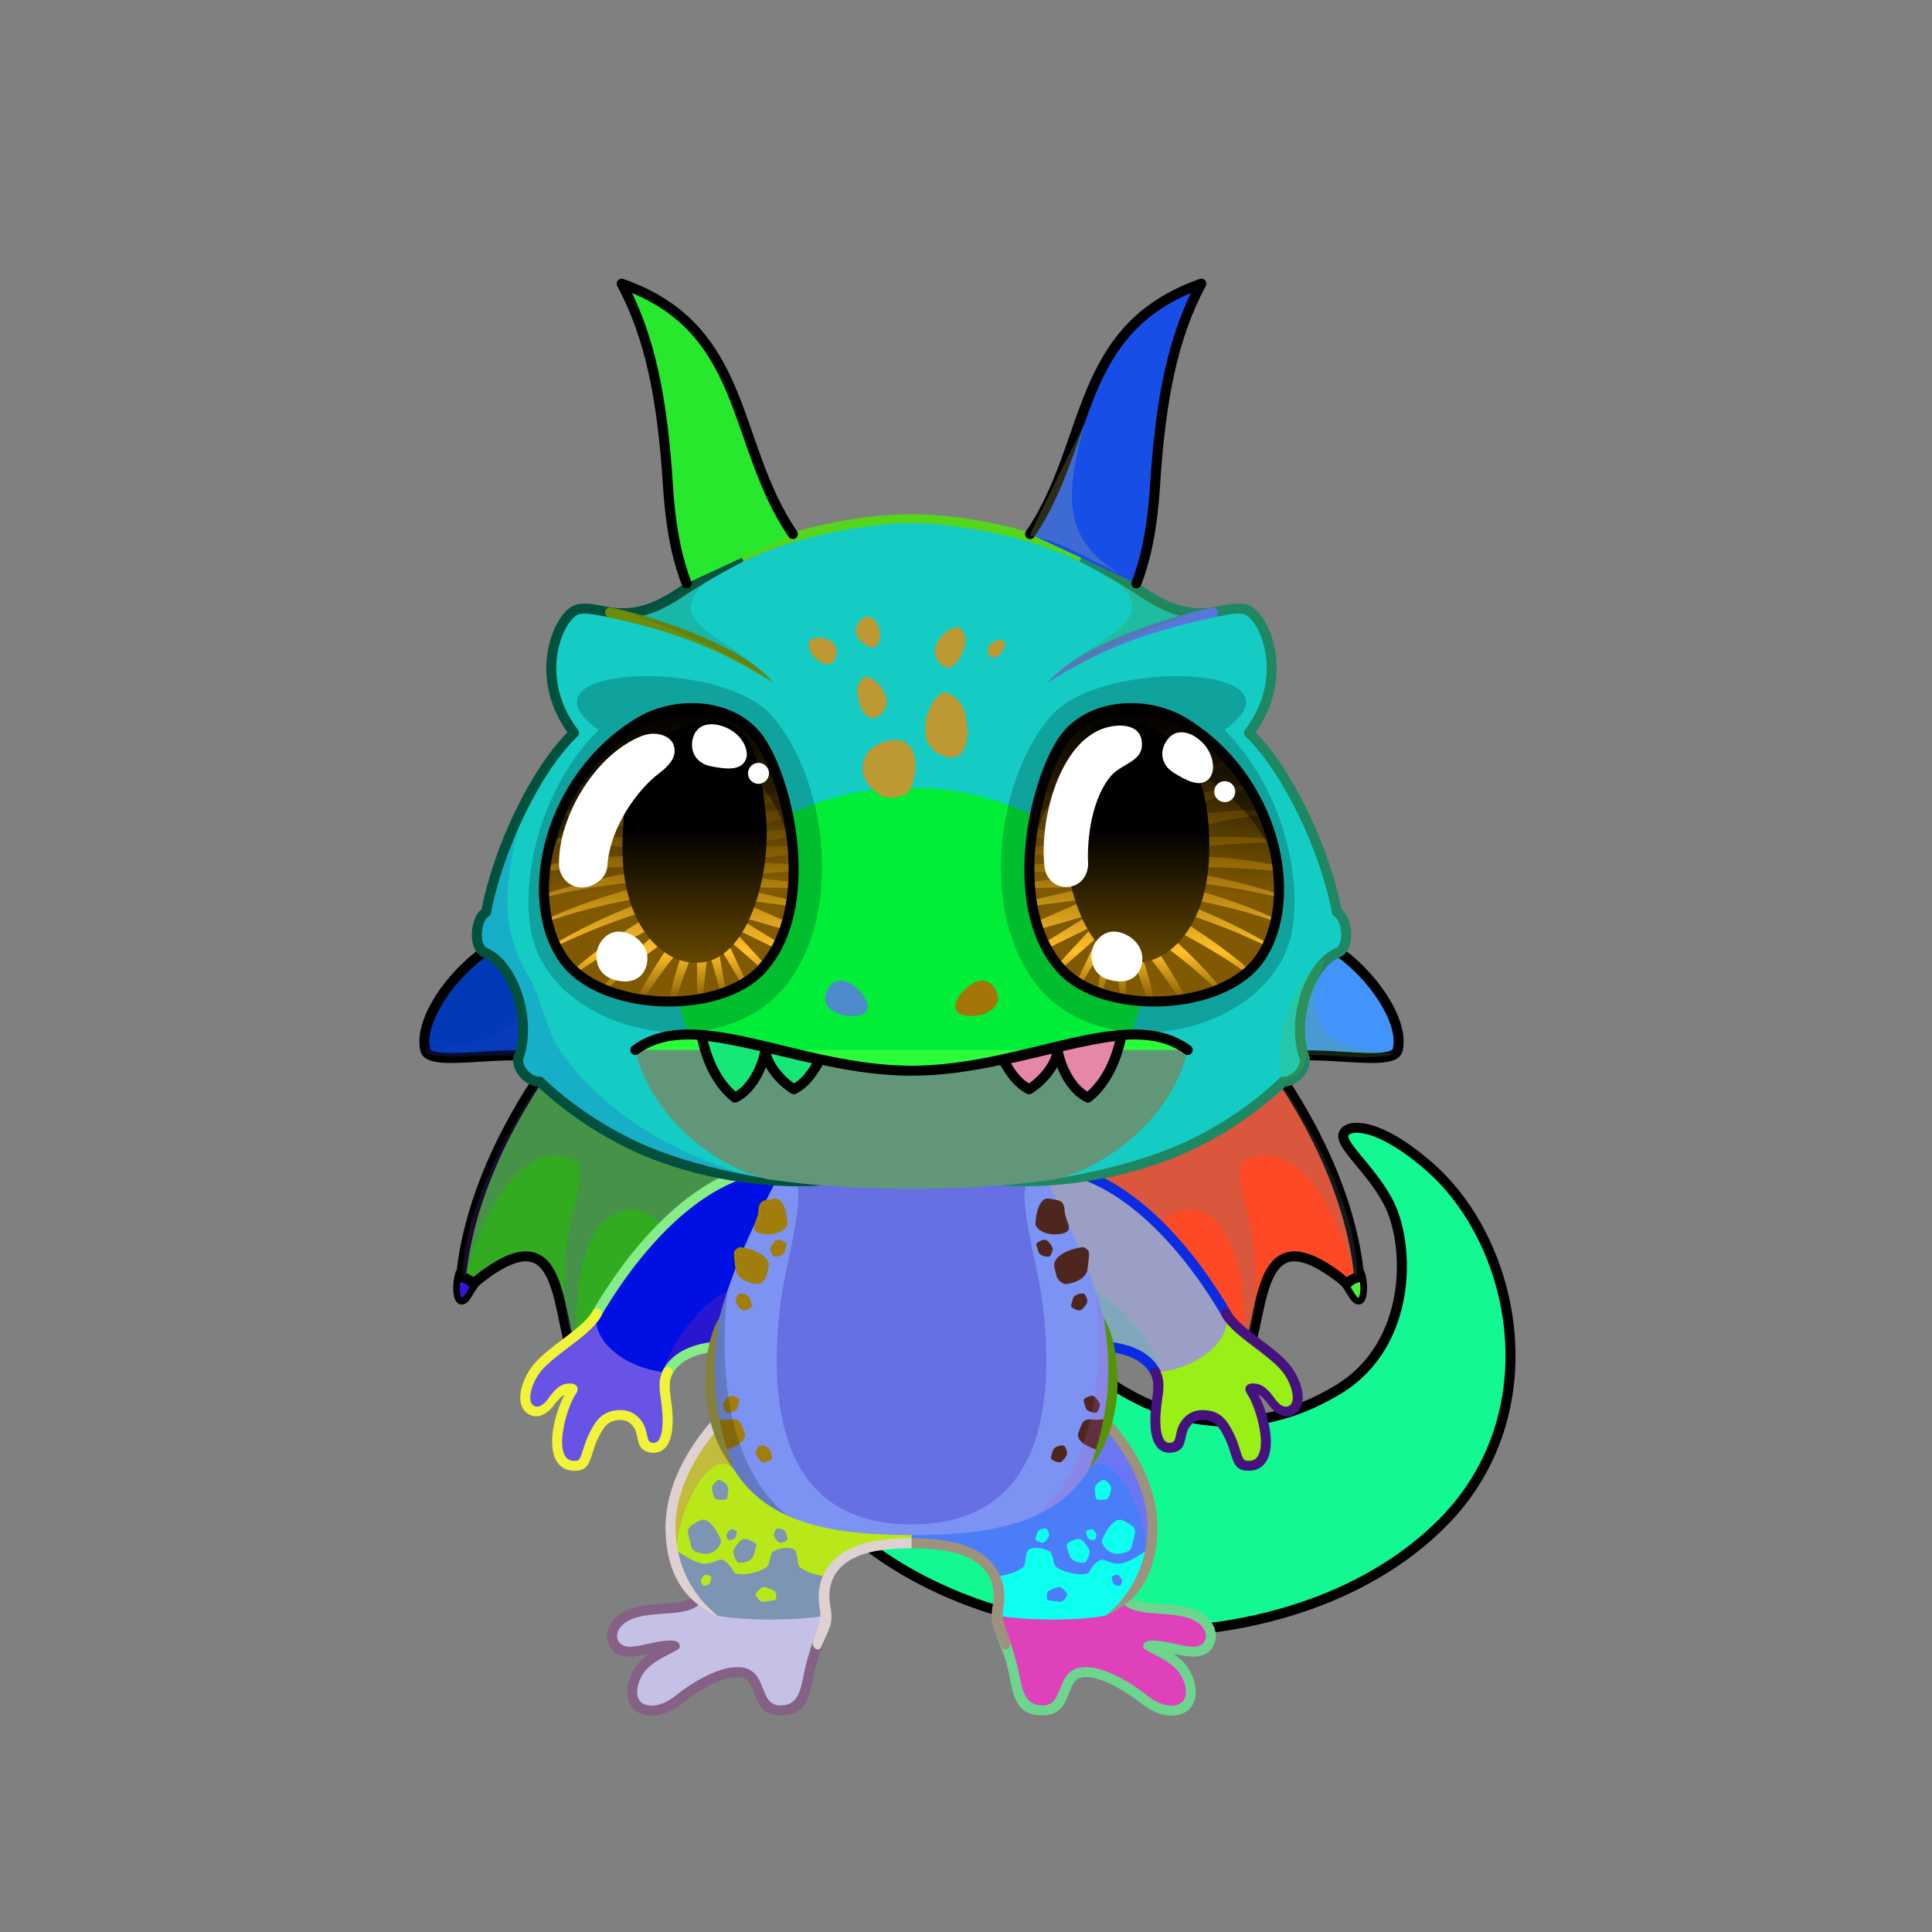 <svg xmlns="http://www.w3.org/2000/svg" xmlns:xlink="http://www.w3.org/1999/xlink" style="shape-rendering:geometricPrecision; text-rendering:geometricPrecision; image-rendering:optimizeQuality; fill-rule:evenodd; clip-rule:evenodd" version="1.1" viewBox="0 0 29000 29000" xml:space="preserve"><rect x="0" y="0" width="29000" height="29000" fill="#808080" stroke="none"/><defs><style type="text/css">.HairBack-Lizard2fil14 {fill:black;fill-opacity:0.2}
.HairBack-Lizard2fil605 {fill:url(#HairBack-Lizard2id822)}
.HairBack-Lizard2str5 {stroke:black;stroke-width:100;stroke-linecap:round;stroke-linejoin:round}
.HairBack-Lizard2fil606 {fill:url(#HairBack-Lizard2id1003)}
.HairBack-Lizard2fil611 {fill:url(#HairBack-Lizard2id102)}
.HairBack-Lizard2str0 {stroke:black;stroke-width:150;stroke-linecap:round;stroke-linejoin:round}
.HairBack-Lizard2fil608 {fill:url(#HairBack-Lizard2id821)}
.HairBack-Lizard2fil609 {fill:url(#HairBack-Lizard2id840)}
.HairBack-Lizard2fil612 {fill:url(#HairBack-Lizard2id295)}
.Tail-Lizard2fil619 {fill:url(#Tail-Lizard2id235)}
.Tail-Lizard2fil620 {fill:url(#Tail-Lizard2id392)}
.Tail-Lizard2fil616 {fill:url(#Tail-Lizard2id234)}
.Tail-Lizard2fil22 {fill:none}
.Tail-Lizard2str0 {stroke:black;stroke-width:150;stroke-linecap:round;stroke-linejoin:round}
.RightFoot-Lizard2fil638 {fill:url(#RightFoot-Lizard2id219)}
.RightFoot-Lizard2fil32 {fill:black;fill-rule:nonzero}
.RightLeg-Lizard2fil641 {fill:url(#RightLeg-Lizard2id29)}
.RightLeg-Lizard2fil642 {fill:url(#RightLeg-Lizard2id371)}
.RightLeg-Lizard2fil14 {fill:black;fill-opacity:0.2}
.RightLeg-Lizard2fil32 {fill:black;fill-rule:nonzero}
.LeftFoot-Lizard2fil647 {fill:url(#LeftFoot-Lizard2id443)}
.LeftFoot-Lizard2fil32 {fill:black;fill-rule:nonzero}
.LeftLeg-Lizard2fil651 {fill:url(#LeftLeg-Lizard2id21)}
.LeftLeg-Lizard2fil652 {fill:url(#LeftLeg-Lizard2id197)}
.LeftLeg-Lizard2fil14 {fill:black;fill-opacity:0.2}
.LeftLeg-Lizard2fil32 {fill:black;fill-rule:nonzero}
.RightHand-Lizard0fil655 {fill:url(#RightHand-Lizard0id333)}
.RightHand-Lizard0fil14 {fill:black;fill-opacity:0.2}
.RightHand-Lizard0fil32 {fill:black;fill-rule:nonzero}
.RightPaw-Lizard0fil661 {fill:url(#RightPaw-Lizard0id332)}
.RightPaw-Lizard0fil32 {fill:black;fill-rule:nonzero}
.LeftHand-Lizard0fil664 {fill:url(#LeftHand-Lizard0id879)}
.LeftHand-Lizard0fil14 {fill:black;fill-opacity:0.2}
.LeftHand-Lizard0fil32 {fill:black;fill-rule:nonzero}
.LeftPaw-Lizard0fil671 {fill:url(#LeftPaw-Lizard0id580)}
.LeftPaw-Lizard0fil32 {fill:black;fill-rule:nonzero}
.Body-Lizard1fil674 {fill:url(#Body-Lizard1id282)}
.Body-Lizard1fil676 {fill:url(#Body-Lizard1id547)}
.Body-Lizard1fil677 {fill:url(#Body-Lizard1id542)}
.Body-Lizard1fil14 {fill:black;fill-opacity:0.2}
.Body-Lizard1fil32 {fill:black;fill-rule:nonzero}
.Body-Lizard1fil678 {fill:url(#Body-Lizard1id754)}
.Ears-Lizard0fil22 {fill:none}
.Head-Lizard6fil697 {fill:url(#Head-Lizard6id78)}
.Head-Lizard6fil338 {fill:white;fill-opacity:0.502}
.Head-Lizard6fil698 {fill:url(#Head-Lizard6id512)}
.Head-Lizard6fil699 {fill:url(#Head-Lizard6id380)}
.Head-Lizard6fil688 {fill:url(#Head-Lizard6id1040)}
.Head-Lizard6fil14 {fill:black;fill-opacity:0.2}
.Head-Lizard6fil32 {fill:black;fill-rule:nonzero}
.Head-Lizard6fil700 {fill:url(#Head-Lizard6id381)}
.Head-Lizard6fil22 {fill:none}
.Head-Lizard6str4 {stroke:black;stroke-width:150}
.Mouth-Lizard2fil711 {fill:url(#Mouth-Lizard2id133)}
.Mouth-Lizard2fil22 {fill:none}
.Mouth-Lizard2str0 {stroke:black;stroke-width:150;stroke-linecap:round;stroke-linejoin:round}
.Mouth-Lizard2fil712 {fill:url(#Mouth-Lizard2id998)}
.Mouth-Lizard2fil713 {fill:url(#Mouth-Lizard2id981)}
.Eyes-Lizard9fil14 {fill:black;fill-opacity:0.2}
.Eyes-Lizard9fil781 {fill:url(#Eyes-Lizard9id385)}
.Eyes-Lizard9fil782 {fill:url(#Eyes-Lizard9id582)}
.Eyes-Lizard9fil740 {fill:black;fill-opacity:0.4}
.Eyes-Lizard9fil783 {fill:url(#Eyes-Lizard9id608)}
.Eyes-Lizard9fil152 {fill:white}
.Eyes-Lizard9fil204 {fill:white;fill-rule:nonzero}
.Eyes-Lizard9fil784 {fill:url(#Eyes-Lizard9id334)}
.Eyes-Lizard9fil785 {fill:url(#Eyes-Lizard9id581)}
.Eyes-Lizard9fil786 {fill:url(#Eyes-Lizard9id609)}
.Eyes-Lizard9fil22 {fill:none}
.Eyes-Lizard9str4 {stroke:black;stroke-width:150}
.Moustache-Lizard0fil22 {fill:none}
.Nose-Lizard0fil100 {fill:black}
.Hair-Lizard2fil32 {fill:black;fill-rule:nonzero}
.Hair-Lizard2fil795 {fill:url(#Hair-Lizard2id874)}
.Hair-Lizard2fil14 {fill:black;fill-opacity:0.2}
.Hair-Lizard2fil338 {fill:white;fill-opacity:0.502}
.Hair-Lizard2fil796 {fill:url(#Hair-Lizard2id969)}
.Hair-Lizard2fil22 {fill:none}
.Hair-Lizard2str0 {stroke:black;stroke-width:150;stroke-linecap:round;stroke-linejoin:round}
</style><linearGradient gradientUnits="objectBoundingBox" id="HairBack-Lizard2id822" x1="27.059%" x2="72.941%" xlink:href="#HairBack-Lizard2id78" y1="78.72%" y2="21.278%">
  </linearGradient><linearGradient gradientUnits="objectBoundingBox" id="HairBack-Lizard2id1003" x1="45.917%" x2="54.083%" xlink:href="#HairBack-Lizard2id78" y1="90.056%" y2="9.944%">
  </linearGradient><linearGradient gradientUnits="userSpaceOnUse" id="HairBack-Lizard2id102" x1="10942" x2="8559.36" y1="15613.5" y2="20378.7">
   <stop offset="0" style="stop-opacity:1; stop-color:#4a936f"/>
   <stop offset="1" style="stop-opacity:1; stop-color:#fffcd6"/>
  </linearGradient><linearGradient gradientUnits="objectBoundingBox" id="HairBack-Lizard2id821" x1="72.941%" x2="27.059%" xlink:href="#HairBack-Lizard2id78" y1="78.72%" y2="21.278%">
  </linearGradient><linearGradient gradientUnits="objectBoundingBox" id="HairBack-Lizard2id840" x1="54.083%" x2="45.917%" xlink:href="#HairBack-Lizard2id78" y1="90.056%" y2="9.944%">
  </linearGradient><linearGradient gradientUnits="userSpaceOnUse" id="HairBack-Lizard2id295" x1="16381.1" x2="18763.7" xlink:href="#HairBack-Lizard2id102" y1="15613.5" y2="20378.7">
  </linearGradient><linearGradient gradientUnits="userSpaceOnUse" id="Tail-Lizard2id235" x1="16299.7" x2="18434.2" xlink:href="#Tail-Lizard2id74" y1="24695.9" y2="16729.6">
  </linearGradient><linearGradient gradientUnits="userSpaceOnUse" id="Tail-Lizard2id392" x1="19432.6" x2="22165.5" xlink:href="#Tail-Lizard2id87" y1="21954.8" y2="17759.6">
  </linearGradient><linearGradient gradientUnits="objectBoundingBox" id="Tail-Lizard2id234" x1="0%" x2="100%" xlink:href="#Tail-Lizard2id133" y1="50%" y2="50%">
  </linearGradient><linearGradient gradientUnits="userSpaceOnUse" id="RightFoot-Lizard2id219" x1="16306.2" x2="16825.8" y1="23871.7" y2="25810.9">
   <stop offset="0" style="stop-opacity:1; stop-color:#7df56b"/>
   <stop offset="0.129" style="stop-opacity:1; stop-color:#7df56b"/>
   <stop offset="1" style="stop-opacity:1; stop-color:#5edb4b"/>
  </linearGradient><linearGradient gradientUnits="objectBoundingBox" id="RightLeg-Lizard2id29" x1="50%" x2="50%" xlink:href="#RightLeg-Lizard2id17" y1="100%" y2="0%">
  </linearGradient><linearGradient gradientUnits="userSpaceOnUse" id="RightLeg-Lizard2id371" x1="16386.7" x2="15830.4" xlink:href="#RightLeg-Lizard2id197" y1="22223.4" y2="24299.5">
  </linearGradient><linearGradient gradientUnits="userSpaceOnUse" id="LeftFoot-Lizard2id443" x1="11057.6" x2="10538" xlink:href="#LeftFoot-Lizard2id219" y1="23871.7" y2="25810.9">
  </linearGradient><linearGradient gradientUnits="objectBoundingBox" id="LeftLeg-Lizard2id21" x1="50%" x2="50%" xlink:href="#LeftLeg-Lizard2id17" y1="100%" y2="0%">
  </linearGradient><linearGradient gradientUnits="userSpaceOnUse" id="LeftLeg-Lizard2id197" x1="10977.1" x2="11533.4" y1="22223.4" y2="24299.5">
   <stop offset="0" style="stop-opacity:1; stop-color:#5edb4b"/>
   <stop offset="0.851" style="stop-opacity:1; stop-color:#7df56b"/>
   <stop offset="1" style="stop-opacity:1; stop-color:#7df56b"/>
  </linearGradient><linearGradient gradientUnits="objectBoundingBox" id="RightHand-Lizard0id333" x1="39.006%" x2="60.993%" y1="1.866%" y2="98.133%">
   <stop offset="0" style="stop-opacity:1; stop-color:#316e4f"/>
   <stop offset="0.788" style="stop-opacity:1; stop-color:#4a936f"/>
   <stop offset="1" style="stop-opacity:1; stop-color:#4a936f"/>
  </linearGradient><linearGradient gradientUnits="userSpaceOnUse" id="RightPaw-Lizard0id332" x1="17833.9" x2="18955.5" y1="19888.5" y2="21831.2">
   <stop offset="0" style="stop-opacity:1; stop-color:#4a936f"/>
   <stop offset="0.2" style="stop-opacity:1; stop-color:#4a936f"/>
   <stop offset="1" style="stop-opacity:1; stop-color:#71ad8f"/>
  </linearGradient><linearGradient gradientUnits="userSpaceOnUse" id="LeftHand-Lizard0id879" x1="10916.9" x2="9907.76" xlink:href="#LeftHand-Lizard0id333" y1="17558.9" y2="20732.9">
  </linearGradient><linearGradient gradientUnits="userSpaceOnUse" id="LeftPaw-Lizard0id580" x1="9529.97" x2="8408.35" xlink:href="#LeftPaw-Lizard0id332" y1="19888.5" y2="21831.2">
  </linearGradient><linearGradient gradientUnits="objectBoundingBox" id="Body-Lizard1id282" x1="50%" x2="50%" y1="0%" y2="100%">
   <stop offset="0" style="stop-opacity:1; stop-color:#316e4f"/>
   <stop offset="0.502" style="stop-opacity:1; stop-color:#4a936f"/>
   <stop offset="1" style="stop-opacity:1; stop-color:#71ad8f"/>
  </linearGradient><linearGradient gradientUnits="userSpaceOnUse" id="Body-Lizard1id547" x1="16090.3" x2="16090.3" xlink:href="#Body-Lizard1id5" y1="17989.8" y2="21951">
  </linearGradient><linearGradient gradientUnits="userSpaceOnUse" id="Body-Lizard1id542" x1="11273.5" x2="11273.5" xlink:href="#Body-Lizard1id5" y1="17989.8" y2="21951">
  </linearGradient><linearGradient gradientUnits="objectBoundingBox" id="Body-Lizard1id754" x1="50%" x2="50%" xlink:href="#Body-Lizard1id641" y1="100%" y2="0%">
  </linearGradient><linearGradient gradientUnits="objectBoundingBox" id="Head-Lizard6id78" x1="95.802%" x2="4.198%" y1="69.345%" y2="30.655%">
   <stop offset="0" style="stop-opacity:1; stop-color:#E0D0BF"/>
   <stop offset="1" style="stop-opacity:1; stop-color:#B5987B"/>
  </linearGradient><linearGradient gradientUnits="objectBoundingBox" id="Head-Lizard6id512" x1="4.198%" x2="95.802%" xlink:href="#Head-Lizard6id78" y1="69.345%" y2="30.655%">
  </linearGradient><linearGradient gradientUnits="userSpaceOnUse" id="Head-Lizard6id380" x1="13681.9" x2="13681.9" y1="17772.9" y2="7794.34">
   <stop offset="0" style="stop-opacity:1; stop-color:#316e4f"/>
   <stop offset="0.22" style="stop-opacity:1; stop-color:#4a936f"/>
   <stop offset="0.671" style="stop-opacity:1; stop-color:#4a936f"/>
   <stop offset="1" style="stop-opacity:1; stop-color:#71ad8f"/>
  </linearGradient><radialGradient cx="13653.8" cy="14622.1" fx="13653.8" fy="14622.1" gradientTransform="matrix(1 -0 -0 0.8 0 2924)" gradientUnits="userSpaceOnUse" id="Head-Lizard6id1040" r="3500">
   <stop offset="0" style="stop-opacity:1; stop-color:#7df56b"/>
   <stop offset="1" style="stop-opacity:1; stop-color:#4a936f"/>
  </radialGradient><linearGradient gradientUnits="userSpaceOnUse" id="Head-Lizard6id381" x1="13611.4" x2="13611.4" xlink:href="#Head-Lizard6id49" y1="11972.2" y2="9256.08">
  </linearGradient><linearGradient gradientUnits="userSpaceOnUse" id="Mouth-Lizard2id133" x1="13681.9" x2="13681.9" y1="17844" y2="15520.7">
   <stop offset="0" style="stop-opacity:1; stop-color:#f2efbf"/>
   <stop offset="1" style="stop-opacity:1; stop-color:#fffcd6"/>
  </linearGradient><linearGradient gradientUnits="userSpaceOnUse" id="Mouth-Lizard2id998" x1="11543.1" x2="11293.3" xlink:href="#Mouth-Lizard2id981" y1="15493" y2="16524.3">
  </linearGradient><linearGradient gradientUnits="userSpaceOnUse" id="Eyes-Lizard9id385" x1="10227.9" x2="9849.8" xlink:href="#Eyes-Lizard9id0" y1="14991.8" y2="10670.3">
  </linearGradient><linearGradient gradientUnits="userSpaceOnUse" id="Eyes-Lizard9id582" x1="10042.5" x2="10042.5" xlink:href="#Eyes-Lizard9id581" y1="15033.7" y2="10628.7">
  </linearGradient><linearGradient gradientUnits="userSpaceOnUse" id="Eyes-Lizard9id608" x1="10425.7" x2="10425.7" xlink:href="#Eyes-Lizard9id384" y1="10828.2" y2="14452.3">
  </linearGradient><linearGradient gradientUnits="userSpaceOnUse" id="Eyes-Lizard9id334" x1="17136" x2="17514" xlink:href="#Eyes-Lizard9id0" y1="14991.8" y2="10670.3">
  </linearGradient><linearGradient gradientUnits="userSpaceOnUse" id="Eyes-Lizard9id609" x1="17068.2" x2="17068.2" xlink:href="#Eyes-Lizard9id384" y1="10828.2" y2="14452.3">
  </linearGradient><linearGradient gradientUnits="userSpaceOnUse" id="Hair-Lizard2id874" x1="9448.34" x2="11769.4" xlink:href="#Hair-Lizard2id78" y1="5161.56" y2="7840.04">
  </linearGradient><linearGradient gradientUnits="userSpaceOnUse" id="Hair-Lizard2id969" x1="17915.5" x2="15594.4" xlink:href="#Hair-Lizard2id78" y1="5161.56" y2="7840.04">
  </linearGradient><linearGradient gradientUnits="objectBoundingBox" id="HairBack-Lizard2id78" x1="95.802%" x2="4.198%" y1="69.345%" y2="30.655%">
   <stop offset="0" style="stop-opacity:1; stop-color:#E0D0BF"/>
   <stop offset="1" style="stop-opacity:1; stop-color:#B5987B"/>
  </linearGradient><linearGradient gradientUnits="userSpaceOnUse" id="Tail-Lizard2id74" x1="15961" x2="18418.2" y1="23174.1" y2="17871.9">
   <stop offset="0" style="stop-opacity:1; stop-color:#316e4f"/>
   <stop offset="1" style="stop-opacity:1; stop-color:#4a936f"/>
  </linearGradient><linearGradient gradientUnits="userSpaceOnUse" id="Tail-Lizard2id87" x1="16230.4" x2="13904.5" y1="16152.6" y2="14931.5">
   <stop offset="0" style="stop-opacity:1; stop-color:#7df56b"/>
   <stop offset="1" style="stop-opacity:1; stop-color:#5edb4b"/>
  </linearGradient><linearGradient gradientUnits="userSpaceOnUse" id="Tail-Lizard2id133" x1="13681.9" x2="13681.9" y1="17844" y2="15520.7">
   <stop offset="0" style="stop-opacity:1; stop-color:#f2efbf"/>
   <stop offset="1" style="stop-opacity:1; stop-color:#fffcd6"/>
  </linearGradient><linearGradient gradientUnits="userSpaceOnUse" id="RightLeg-Lizard2id17" x1="11873.5" x2="11873.5" y1="24310" y2="21166.6">
   <stop offset="0" style="stop-opacity:1; stop-color:#71ad8f"/>
   <stop offset="0.431" style="stop-opacity:1; stop-color:#71ad8f"/>
   <stop offset="1" style="stop-opacity:1; stop-color:#4a936f"/>
  </linearGradient><linearGradient gradientUnits="userSpaceOnUse" id="RightLeg-Lizard2id197" x1="10977.1" x2="11533.4" y1="22223.4" y2="24299.5">
   <stop offset="0" style="stop-opacity:1; stop-color:#5edb4b"/>
   <stop offset="0.851" style="stop-opacity:1; stop-color:#7df56b"/>
   <stop offset="1" style="stop-opacity:1; stop-color:#7df56b"/>
  </linearGradient><linearGradient gradientUnits="userSpaceOnUse" id="LeftFoot-Lizard2id219" x1="16306.2" x2="16825.8" y1="23871.7" y2="25810.9">
   <stop offset="0" style="stop-opacity:1; stop-color:#7df56b"/>
   <stop offset="0.129" style="stop-opacity:1; stop-color:#7df56b"/>
   <stop offset="1" style="stop-opacity:1; stop-color:#5edb4b"/>
  </linearGradient><linearGradient gradientUnits="userSpaceOnUse" id="LeftLeg-Lizard2id17" x1="11873.5" x2="11873.5" y1="24310" y2="21166.6">
   <stop offset="0" style="stop-opacity:1; stop-color:#71ad8f"/>
   <stop offset="0.431" style="stop-opacity:1; stop-color:#71ad8f"/>
   <stop offset="1" style="stop-opacity:1; stop-color:#4a936f"/>
  </linearGradient><linearGradient gradientUnits="objectBoundingBox" id="LeftHand-Lizard0id333" x1="39.006%" x2="60.993%" y1="1.866%" y2="98.133%">
   <stop offset="0" style="stop-opacity:1; stop-color:#316e4f"/>
   <stop offset="0.788" style="stop-opacity:1; stop-color:#4a936f"/>
   <stop offset="1" style="stop-opacity:1; stop-color:#4a936f"/>
  </linearGradient><linearGradient gradientUnits="userSpaceOnUse" id="LeftPaw-Lizard0id332" x1="17833.9" x2="18955.5" y1="19888.5" y2="21831.2">
   <stop offset="0" style="stop-opacity:1; stop-color:#4a936f"/>
   <stop offset="0.2" style="stop-opacity:1; stop-color:#4a936f"/>
   <stop offset="1" style="stop-opacity:1; stop-color:#71ad8f"/>
  </linearGradient><linearGradient gradientUnits="objectBoundingBox" id="Body-Lizard1id5" x1="50%" x2="50%" y1="0%" y2="100%">
   <stop offset="0" style="stop-opacity:1; stop-color:#755754"/>
   <stop offset="1" style="stop-opacity:1; stop-color:#9c8280"/>
  </linearGradient><linearGradient gradientUnits="userSpaceOnUse" id="Body-Lizard1id641" x1="13681.9" x2="13681.9" y1="22882.1" y2="17688.3">
   <stop offset="0" style="stop-opacity:1; stop-color:#fffcd6"/>
   <stop offset="0.651" style="stop-opacity:1; stop-color:#f2efbf"/>
   <stop offset="1" style="stop-opacity:1; stop-color:#f2efbf"/>
  </linearGradient><linearGradient gradientUnits="userSpaceOnUse" id="Head-Lizard6id49" x1="13715.8" x2="13715.8" y1="6802.99" y2="8218.57">
   <stop offset="0" style="stop-opacity:1; stop-color:#5edb4b"/>
   <stop offset="1" style="stop-opacity:1; stop-color:#7df56b"/>
  </linearGradient><linearGradient gradientUnits="userSpaceOnUse" id="Mouth-Lizard2id981" x1="15820.7" x2="16070.5" y1="15493" y2="16524.3">
   <stop offset="0" style="stop-opacity:1; stop-color:#B5B5B5"/>
   <stop offset="0.62" style="stop-opacity:1; stop-color:white"/>
   <stop offset="1" style="stop-opacity:1; stop-color:white"/>
  </linearGradient><linearGradient gradientUnits="objectBoundingBox" id="Eyes-Lizard9id0" x1="50%" x2="50%" y1="100%" y2="0%">
   <stop offset="0" style="stop-opacity:1; stop-color:#805900"/>
   <stop offset="0.388" style="stop-opacity:1; stop-color:#805900"/>
   <stop offset="1" style="stop-opacity:1; stop-color:black"/>
  </linearGradient><linearGradient gradientUnits="userSpaceOnUse" id="Eyes-Lizard9id581" x1="17321.3" x2="17321.3" y1="15033.7" y2="10628.7">
   <stop offset="0" style="stop-opacity:1; stop-color:#805900"/>
   <stop offset="0.169" style="stop-opacity:1; stop-color:#ffc029"/>
   <stop offset="0.522" style="stop-opacity:1; stop-color:#805900"/>
   <stop offset="1" style="stop-opacity:1; stop-color:black"/>
  </linearGradient><linearGradient gradientUnits="userSpaceOnUse" id="Eyes-Lizard9id384" x1="16417.8" x2="16417.8" y1="11784.3" y2="14068.5">
   <stop offset="0" style="stop-opacity:1; stop-color:black"/>
   <stop offset="0.45" style="stop-opacity:1; stop-color:black"/>
   <stop offset="1" style="stop-opacity:1; stop-color:#664700"/>
  </linearGradient><linearGradient gradientUnits="objectBoundingBox" id="Hair-Lizard2id78" x1="95.802%" x2="4.198%" y1="69.345%" y2="30.655%">
   <stop offset="0" style="stop-opacity:1; stop-color:#E0D0BF"/>
   <stop offset="1" style="stop-opacity:1; stop-color:#B5987B"/>
  </linearGradient></defs><g id="HairBack-Lizard2">
 <animateTransform additive="sum" attributeName="transform" dur="10" repeatCount="indefinite" type="translate" values="0;0 200;0;0 200;0;0 200;0;0 200;0"/>
  <path class="HairBack-Lizard2fil605 HairBack-Lizard2str5" d="M6894 19094c-46,79 -70,407 22,435 93,29 160,-205 256,-285 -73,-84 -208,-136 -278,-150z" style="fill:#3616dc"/>
  <path class="HairBack-Lizard2fil606 HairBack-Lizard2str5" d="M8583 20396c-17,90 70,407 166,403 97,-5 90,-247 146,-355 -96,-55 -242,-58 -312,-48z" style="fill:#237858"/>
  <path class="HairBack-Lizard2fil611 HairBack-Lizard2str0" d="M8693 15387c-686,786 -1626,2252 -1774,3785 64,4 140,45 183,97 1367,-1133 1226,355 1517,1152 64,-4 186,28 232,54 876,-1799 1701,-1719 2140,130 146,-1759 1446,-1979 1592,-3738 -1297,-493 -2594,-986 -3890,-1480z" style="fill:#32ab21"/>
  <path class="HairBack-Lizard2fil14" d="M8109 16235c-344,498 -1145,1831 -1159,2886 0,44 37,4 39,48 232,-986 893,-2127 1626,-1754 379,193 -536,1366 60,3009 -250,-3126 1616,-2488 1546,-1220 239,118 591,555 752,1345 49,-1052 1276,-2360 1410,-2809 -167,-651 -3612,-1344 -4274,-1505z" style="fill:#942fe8"/>
  <path class="HairBack-Lizard2fil608 HairBack-Lizard2str5" d="M20429 19094c46,79 70,407 -22,435 -93,29 -160,-205 -256,-285 73,-84 209,-136 278,-150z" style="fill:#4eef3b"/>
  <path class="HairBack-Lizard2fil609 HairBack-Lizard2str5" d="M18740 20396c17,90 -70,407 -166,403 -97,-5 -90,-247 -146,-355 96,-55 242,-58 312,-48z" style="fill:#6e98b6"/>
  <path class="HairBack-Lizard2fil612 HairBack-Lizard2str0" d="M18630 15387c686,786 1626,2252 1774,3785 -64,4 -140,45 -183,97 -1367,-1133 -1226,355 -1517,1152 -64,-4 -186,28 -232,54 -876,-1799 -1700,-1719 -2140,130 -146,-1759 -1446,-1979 -1592,-3738 1297,-493 2594,-986 3890,-1480z" style="fill:#fe4927"/>
  <path class="HairBack-Lizard2fil14" d="M19214 16235c344,498 1145,1831 1159,2886 0,44 -37,4 -39,48 -232,-986 -893,-2127 -1626,-1754 -379,193 536,1366 -60,3009 250,-3126 -1616,-2488 -1546,-1220 -239,118 -591,555 -752,1345 -49,-1052 -1276,-2360 -1409,-2809 166,-651 3611,-1344 4273,-1505z" style="fill:#4b8e9a"/>
 </g><g id="Tail-Lizard2">
  <path class="Tail-Lizard2fil619" d="M12061 22242c2116,2822 7296,2969 9617,590 1591,-1631 1091,-4161 -213,-5311 -752,-663 -1213,-660 -1292,-512 -87,162 390,517 660,1024 346,647 369,2150 -746,2824 -2078,1256 -3858,-232 -4441,-1087l-3585 2472z" style="fill:#94f686"/>
  <path class="Tail-Lizard2fil620" d="M22661 20651c96,-1212 -400,-2428 -1196,-3130 -752,-663 -1213,-660 -1292,-512 -87,162 390,517 660,1024 281,525 349,1614 -231,2366 25,69 64,131 144,171 77,38 376,-89 457,-51 124,57 231,170 262,207 42,53 21,189 -14,347 -24,108 234,192 372,207 99,11 314,-110 467,-265 108,-112 236,-237 371,-364zm-3451 952c-22,-79 -37,-105 -23,-124 15,-19 99,-61 136,-49 38,12 109,108 103,140 -5,29 -17,74 -45,106 -13,15 -149,6 -171,-73zm562 326c-121,-13 -165,-7 -183,-37 -19,-31 -31,-170 7,-216 37,-45 209,-90 250,-64 38,23 93,63 122,120 14,26 -74,209 -196,197zm-633 629c-81,-42 -106,-64 -130,-52 -23,11 -88,93 -84,137 5,44 93,142 130,143 32,1 83,-1 124,-25 20,-11 41,-161 -40,-203zm1552 -195c22,-79 36,-105 22,-124 -15,-19 -98,-61 -136,-49 -38,13 -109,108 -103,141 5,29 17,73 45,106 13,15 150,5 172,-74zm889 -737c-118,286 -399,743 -669,581 -270,-162 -412,-189 -311,-520 102,-331 21,-412 413,-487 391,-74 614,311 567,426zm-1186 -596c-22,79 -37,105 -23,124 15,19 99,62 136,49 38,-12 109,-108 103,-140 -5,-29 -17,-74 -45,-106 -13,-15 -149,-6 -171,73zm-103 -315c-63,51 -131,98 -204,142 -111,68 -222,127 -332,179 57,55 116,108 166,154 87,81 331,-74 402,-169 42,-55 13,-182 -32,-306zm753 364c-155,-20 -212,-14 -234,-54 -23,-39 -34,-218 16,-275 50,-58 271,-109 324,-75 47,31 116,85 151,158 17,35 -102,267 -257,246zm1017 -546c-80,-42 -105,-64 -129,-53 -24,12 -89,93 -84,137 5,44 93,143 129,144 33,0 84,-2 125,-25 20,-11 40,-161 -41,-203zm4 -695c-122,-13 -166,-7 -184,-37 -18,-31 -31,-170 7,-215 38,-46 209,-91 251,-65 37,23 92,63 121,120 14,27 -74,210 -195,197zm-909 77c-22,79 -37,105 -22,124 14,19 98,61 136,49 38,-12 108,-108 102,-141 -5,-29 -16,-73 -44,-105 -14,-15 -150,-6 -172,73z" style="fill:#560605"/>
  <path class="Tail-Lizard2fil616" d="M12061 22242c2116,2822 7296,2969 9617,590 945,-969 1152,-2256 891,-3382 180,1371 -1241,4097 -4509,3848 -2233,-171 -3185,-1751 -3565,-2734l-2434 1678z" style="fill:#03a44a"/>
  <path class="Tail-Lizard2fil22 Tail-Lizard2str0" d="M12061 22242c2116,2822 7296,2969 9617,590 1591,-1631 1091,-4161 -213,-5311 -752,-663 -1213,-660 -1292,-512 -87,162 390,517 660,1024 346,647 369,2150 -746,2824 -2078,1256 -3858,-232 -4441,-1087l-3585 2472z" style="fill:#14f894"/>
 </g><g id="RightFoot-Lizard2">
  <path class="RightFoot-Lizard2fil638" d="M16896 24005c177,194 630,99 971,213 299,100 377,345 252,488 -126,145 -306,76 -460,51 -150,-23 -303,-85 -424,-49 177,63 791,364 618,803 -89,226 -408,214 -663,10 -311,-249 -694,-450 -946,-419 -343,42 -190,563 -583,572 -600,14 -308,-788 -664,-1201 -43,-70 -57,-204 -18,-292 582,-77 1506,161 1917,-176z" style="fill:#df41ba"/>
  <path class="RightFoot-Lizard2fil32" d="M16951 23955c84,92 268,105 469,119 229,16 506,34 687,193 110,95 176,241 128,385 -96,287 -393,216 -620,174 44,31 88,65 128,103 260,243 321,768 -102,820 -176,21 -363,-61 -498,-170 -204,-163 -618,-436 -891,-403 -276,34 -138,562 -589,572 -420,10 -453,-299 -522,-643 -42,-206 -130,-417 -197,-588 -20,-52 -8,-108 45,-121 50,-7 100,40 130,121 53,141 128,373 169,566 59,275 83,523 372,516 323,-7 175,-523 575,-571 322,-40 760,241 1002,435 102,82 251,153 386,137 285,-35 179,-411 17,-562 -187,-176 -460,-252 -477,-309 -12,-39 11,-81 51,-92 130,-39 386,31 538,62 117,23 292,53 342,-95 28,-85 -22,-170 -85,-224 -149,-130 -411,-143 -600,-157 -211,-15 -408,-29 -535,-135 31,-62 55,-97 77,-133z" style="fill:#6dd58e"/>
 </g><g id="LeftFoot-Lizard2">
  <path class="LeftFoot-Lizard2fil647" d="M10468 24005c-177,194 -630,99 -971,213 -299,100 -377,345 -253,488 127,145 307,76 460,51 151,-23 304,-85 425,-49 -177,63 -791,364 -619,803 89,226 409,214 664,10 311,-249 694,-450 946,-419 343,42 190,563 583,572 600,14 308,-788 663,-1201 44,-70 58,-204 19,-292 -583,-77 -1506,161 -1917,-176z" style="fill:#c5c0e5"/>
  <path class="LeftFoot-Lizard2fil32" d="M10412 23955c-83,92 -268,105 -468,119 -229,16 -506,34 -688,193 -109,95 -176,241 -128,385 96,287 394,216 620,174 -44,31 -87,65 -127,103 -260,243 -321,768 102,820 176,21 363,-61 498,-170 203,-163 618,-436 891,-403 276,34 138,562 589,572 419,10 452,-299 522,-643 42,-206 130,-417 196,-588 21,-52 9,-108 -45,-121 -50,-7 -99,40 -130,121 -52,141 -127,373 -168,566 -59,275 -83,523 -372,516 -323,-7 -175,-523 -575,-571 -322,-40 -761,241 -1002,435 -103,82 -251,153 -386,137 -285,-35 -179,-411 -17,-562 187,-176 460,-252 477,-309 12,-39 -11,-81 -51,-92 -130,-39 -386,31 -538,62 -118,23 -292,53 -342,-95 -28,-85 22,-170 85,-224 149,-130 411,-143 600,-157 211,-15 408,-29 535,-135 -31,-62 -55,-97 -78,-133z" style="fill:#846185"/>
 </g><g id="RightLeg-Lizard2">
  <path class="RightLeg-Lizard2fil641" d="M13682 23167c428,0 1386,122 1321,776 -5,52 -27,166 -34,307 502,-62 1292,-61 1625,0 415,-193 703,-872 705,-1316 2,-661 -392,-1250 -712,-1596 -352,-381 -2030,-8 -2905,-8l0 1837z" style="fill:#4c7df8"/>
  <path class="RightLeg-Lizard2fil642" d="M16433 22365c11,92 8,125 31,138 23,13 128,20 162,-9 34,-30 65,-160 45,-191 -19,-27 -50,-68 -93,-89 -21,-10 -157,60 -145,151zm-1475 1294c38,81 56,175 45,284 -5,52 -27,166 -34,307 456,84 1272,76 1625,0 325,-151 572,-601 665,-1002 -142,76 -281,193 -433,220 -110,20 -241,-54 -273,-57 -59,-5 -141,67 -206,187 -36,67 -353,29 -498,-82 -38,-29 -47,-201 -89,-226 -128,-74 -273,-65 -321,-28 -52,40 -39,224 -76,257 -68,60 -226,130 -405,140zm1746 91c-14,-51 -24,-68 -14,-80 9,-12 63,-40 87,-32 25,8 70,70 67,91 -4,19 -11,47 -29,68 -9,10 -97,4 -111,-47zm-799 292c-67,-10 -176,-15 -185,-33 -10,-17 -12,-94 10,-119 22,-24 155,-75 181,-68 29,6 95,73 109,105 7,15 -49,126 -115,115zm638 -931c58,-139 195,-362 327,-283 132,79 201,92 151,254 -49,161 -10,201 -201,237 -191,36 -300,-152 -277,-208zm-223 -45c-15,-51 -24,-68 -15,-80 10,-12 64,-39 88,-31 25,7 70,69 66,90 -3,19 -10,48 -29,68 -8,10 -96,4 -110,-47zm-268 280c-32,-111 -52,-147 -32,-174 21,-26 138,-86 191,-69 54,18 153,152 145,198 -8,41 -24,103 -63,148 -19,22 -210,8 -241,-103zm-486 -336c-18,66 -31,88 -19,104 13,16 83,52 115,41 31,-10 91,-90 86,-118 -5,-24 -14,-61 -38,-88 -11,-13 -125,-5 -144,61z" style="fill:#0dffef"/>
  <path class="RightLeg-Lizard2fil14" d="M17192 23398c67,-149 106,-306 107,-464 2,-776 -541,-1452 -869,-1753 -19,257 -41,545 -78,871 387,-414 947,878 840,1346z" style="fill:#ed5ae4"/>
  <path class="RightLeg-Lizard2fil32" d="M15042 24729c32,73 153,5 117,-101 -61,-182 -128,-334 -105,-448 91,-447 -112,-807 -541,-972 -208,-80 -478,-118 -831,-118l0 150c335,0 588,35 777,108 361,138 514,417 435,791 -35,237 15,295 148,590zm1242 -3575c175,139 478,451 693,860 144,273 248,587 247,920 -1,533 -241,1011 -637,1322 634,-260 785,-833 786,-1322 2,-360 -110,-698 -263,-990 -227,-429 -547,-760 -734,-907 -34,-25 -144,-95 -178,-56 -36,41 10,108 86,173z" style="fill:#9d927d"/>
 </g><g id="LeftLeg-Lizard2">
  <path class="LeftLeg-Lizard2fil651" d="M13682 23167c-428,0 -1386,122 -1321,776 5,52 26,166 34,307 -384,-24 -1245,-23 -1625,0 -415,-193 -704,-872 -705,-1316 -2,-661 392,-1250 712,-1596 352,-381 2030,-8 2905,-8l0 1837z" style="fill:#b8e819"/>
  <path class="LeftLeg-Lizard2fil652" d="M10931 22365c-12,92 -8,125 -31,138 -24,13 -129,20 -162,-9 -34,-30 -65,-160 -45,-191 19,-27 50,-68 93,-89 21,-10 157,60 145,151zm1475 1294c-39,81 -56,175 -45,284 5,52 26,166 34,307 -456,84 -1272,76 -1625,0 -325,-151 -573,-601 -665,-1002 142,76 281,193 433,220 110,20 241,-54 273,-57 59,-5 141,67 206,187 36,67 353,29 498,-82 37,-29 47,-201 89,-226 128,-74 273,-65 321,-28 52,40 39,224 76,257 68,60 226,130 405,140zm-1746 91c14,-51 24,-68 14,-80 -9,-12 -63,-40 -88,-32 -24,8 -70,70 -66,91 4,19 11,47 29,68 9,10 97,4 111,-47zm799 292c67,-10 176,-15 185,-33 9,-17 12,-94 -10,-119 -22,-24 -155,-75 -181,-68 -29,6 -95,73 -110,105 -6,15 49,126 116,115zm-639 -931c-57,-139 -194,-362 -326,-283 -132,79 -201,92 -151,254 49,161 9,201 201,237 191,36 299,-152 276,-208zm224 -45c14,-51 24,-68 15,-80 -10,-12 -64,-39 -88,-31 -25,7 -70,69 -66,90 3,19 10,48 28,68 9,10 97,4 111,-47zm268 280c31,-111 52,-147 32,-174 -21,-26 -138,-86 -192,-69 -53,18 -152,152 -144,198 7,41 23,103 63,148 19,22 210,8 241,-103zm486 -336c18,66 31,88 18,104 -12,16 -82,52 -114,41 -32,-10 -91,-90 -86,-118 5,-24 14,-61 38,-88 11,-13 125,-5 144,61z" style="fill:#7d94b2"/>
  <path class="LeftLeg-Lizard2fil14" d="M10172 23398c-67,-149 -106,-306 -107,-464 -2,-776 540,-1452 869,-1753 19,257 41,545 78,871 -388,-414 -947,878 -840,1346z" style="fill:#f308c9"/>
  <path class="LeftLeg-Lizard2fil32" d="M12322 24729c-33,73 -153,5 -118,-101 61,-182 129,-334 106,-448 -91,-447 111,-807 541,-972 208,-80 478,-118 831,-118l0 150c-335,0 -588,35 -777,108 -361,138 -514,417 -435,791 35,237 -15,295 -148,590zm-1242 -3575c-175,139 -478,451 -694,860 -143,273 -247,587 -246,920 1,533 241,1011 637,1322 -634,-260 -785,-833 -787,-1322 -1,-360 110,-698 264,-990 226,-429 547,-760 734,-907 34,-25 144,-95 178,-56 36,41 -10,108 -86,173z" style="fill:#dfd1d2"/>
 </g><g id="RightHand-Lizard0">
 <animateTransform additive="sum" attributeName="transform" dur="10" repeatCount="indefinite" type="translate" values="0;0 200;0;0 200;0;0 200;0;0 200;0"/>
  <path class="RightHand-Lizard0fil655" d="M15421 17507c1371,-107 2467,1307 3017,2266 289,504 -937,1282 -1053,928 -133,-408 -583,-502 -1005,-495 -145,-773 -770,-2364 -959,-2699z" style="fill:#9b9fc5"/>
  <path class="RightHand-Lizard0fil14" d="M17408 20600c-414,-340 -751,-361 -1105,-375l143 -846c440,204 921,896 962,1221z" style="fill:#1acb9a"/>
  <path class="RightHand-Lizard0fil32" d="M16155 17514c-40,-12 -81,11 -93,50 -12,40 11,82 50,94 431,128 825,397 1169,724 463,440 838,982 1093,1427 50,87 177,12 129,-73 -261,-455 -643,-1010 -1119,-1462 -360,-342 -773,-624 -1229,-760zm1159 3210c13,39 55,61 95,48 39,-13 52,-64 39,-103 -48,-207 -228,-359 -429,-441 -192,-78 -421,-101 -641,-97 -41,1 -74,35 -73,76 1,41 35,74 76,74 202,-4 410,17 582,86 162,66 292,177 351,357z" style="fill:#0a2be1"/>
 </g><g id="LeftHand-Lizard0">
 <animateTransform additive="sum" attributeName="transform" dur="10" repeatCount="indefinite" type="translate" values="0;0 200;0;0 200;0;0 200;0;0 200;0"/>
  <path class="LeftHand-Lizard0fil664" d="M11943 17507c-1371,-107 -2467,1307 -3017,2266 -289,504 937,1282 1052,928 134,-408 584,-502 1006,-495 145,-773 770,-2364 959,-2699z" style="fill:#000fe3"/>
  <path class="LeftHand-Lizard0fil14" d="M9956 20600c414,-340 751,-361 1105,-375l-143 -846c-440,204 -921,896 -962,1221z" style="fill:#c83389"/>
  <path class="LeftHand-Lizard0fil32" d="M11209 17514c39,-12 81,11 93,50 12,40 -11,82 -50,94 -431,128 -825,397 -1169,724 -463,440 -838,982 -1093,1427 -50,87 -178,12 -129,-73 261,-455 643,-1010 1119,-1462 360,-342 773,-624 1229,-760zm-1159 3210c-13,39 -55,61 -95,48 -39,-13 -52,-64 -39,-103 48,-207 228,-359 429,-441 192,-78 420,-101 640,-97 42,1 75,35 74,76 -1,41 -35,74 -76,74 -202,-4 -410,17 -582,86 -162,66 -293,177 -351,357z" style="fill:#86ec87"/>
 </g><g id="Body-Lizard1">
 <animateTransform additive="sum" attributeName="transform" dur="10" repeatCount="indefinite" type="translate" values="0;0 200;0;0 200;0;0 200;0;0 200;0"/>
  <path class="Body-Lizard1fil674" d="M13682 23042c-1548,0 -2752,-290 -2993,-1956 -146,-1007 384,-2270 980,-3398 748,64 1420,73 2013,73 593,0 1265,-9 2013,-73 596,1128 1126,2391 980,3398 -242,1666 -1445,1956 -2993,1956z" style="fill:#7d93f3"/>
  <path class="Body-Lizard1fil676" d="M15542 18370c6,-150 58,-407 209,-378 151,29 221,18 230,186 9,169 175,308 -67,344 -242,36 -374,-91 -372,-152zm43 414c-22,-79 -37,-105 -22,-124 14,-19 98,-61 136,-49 38,13 108,108 103,141 -6,29 -17,73 -45,105 -14,16 -150,6 -172,-73zm652 -62c46,-6 68,20 94,46 27,25 15,99 -7,282 -22,182 -314,239 -355,220 -125,-55 -114,-156 -135,-219 -73,-213 269,-311 403,-329zm-132 772c-22,79 -36,105 -22,124 15,19 98,62 136,49 38,-12 109,-108 103,-140 -5,-29 -17,-74 -45,-106 -13,-15 -150,-6 -172,73zm-302 2282c-22,79 -37,105 -22,124 14,19 98,61 136,49 38,-13 108,-108 102,-141 -5,-29 -16,-73 -45,-105 -13,-16 -149,-6 -171,73zm491 -650c-22,-79 -37,-105 -22,-124 14,-19 98,-61 136,-49 38,13 108,108 102,141 -5,29 -16,73 -45,105 -13,16 -149,6 -171,-73zm200 644c59,-143 108,-302 144,-477 -61,2 -142,28 -222,16 -167,-23 -170,47 -227,190 -54,134 157,231 305,271z" style="fill:#4e261e"/>
  <path class="Body-Lizard1fil677" d="M11821 18370c-6,-150 -58,-407 -208,-378 -151,29 -221,18 -230,186 -9,169 -176,308 67,344 242,36 374,-91 371,-152zm-42 414c22,-79 36,-105 22,-124 -15,-19 -98,-61 -136,-49 -38,13 -109,108 -103,141 5,29 17,73 45,105 13,16 150,6 172,-73zm-652 -62c-46,-6 -68,20 -95,46 -26,25 -14,99 8,282 22,182 314,239 355,220 124,-55 114,-156 135,-219 73,-213 -269,-311 -403,-329zm131 772c23,79 37,105 23,124 -15,19 -98,62 -136,49 -38,-12 -109,-108 -103,-140 5,-29 17,-74 45,-106 13,-15 149,-6 171,73zm303 2282c22,79 37,105 22,124 -14,19 -98,61 -136,49 -38,-13 -108,-108 -102,-141 5,-29 16,-73 44,-105 14,-16 150,-6 172,73zm-491 -650c22,-79 37,-105 22,-124 -14,-19 -98,-61 -136,-49 -38,13 -108,108 -102,141 5,29 16,73 44,105 14,16 150,6 172,-73zm-200 644c-59,-143 -108,-302 -144,-477 61,2 141,28 222,16 167,-23 169,47 227,190 54,134 -157,231 -305,271z" style="fill:#a17e0c"/>
  <path class="Body-Lizard1fil14" d="M11837 22758c-601,-267 -1017,-766 -1148,-1672 -75,-519 29,-1106 229,-1707 -223,2177 509,3077 919,3379z" style="fill:#02130a"/>
  <path class="Body-Lizard1fil32" d="M11012 22052c-250,-321 -348,-641 -397,-955 -59,-377 -24,-998 184,-1319 -78,420 -93,905 -36,1298 50,341 104,571 249,976z" style="fill:#83813a"/>
  <path class="Body-Lizard1fil678" d="M13682 17761c-799,0 -1124,-25 -1767,-73 210,210 -121,1257 -197,1859 -215,1711 94,3335 1964,3335 1869,0 2179,-1624 1964,-3335 -76,-602 -407,-1649 -198,-1859 -642,48 -967,73 -1766,73z" style="fill:#6670e3"/>
  <path class="Body-Lizard1fil14" d="M15527 22758c601,-267 1016,-766 1148,-1672 75,-519 -29,-1106 -229,-1707 223,2177 -509,3077 -919,3379z" style="fill:#b858bb"/>
  <path class="Body-Lizard1fil32" d="M16352 22052c250,-321 347,-641 397,-955 59,-377 24,-998 -184,-1319 78,420 93,905 36,1298 -50,341 -104,571 -249,976z" style="fill:#559409"/>
 </g><g id="RightPaw-Lizard0">
 <animateTransform additive="sum" attributeName="transform" dur="10" repeatCount="indefinite" type="translate" values="0;0 200;0;0 200;0;0 200;0;0 200;0"/>
  <path class="RightPaw-Lizard0fil661" d="M18407 19719c160,284 636,568 871,846 165,195 249,575 80,649 -149,66 -234,-108 -348,-218 -112,-108 -200,-191 -255,-121 94,89 123,234 200,476 89,279 3,682 -262,648 -142,-19 -126,-223 -244,-454 -92,-182 -171,-298 -384,-304 -138,-4 -217,58 -274,139 -100,142 -35,313 -193,347 -194,42 -272,-288 -250,-544 21,-247 62,-507 -9,-582 605,-42 1153,-458 1068,-882z" style="fill:#9aef16"/>
  <path class="RightPaw-Lizard0fil32" d="M18467 19678c-21,-36 -66,-49 -102,-28 -36,20 -47,64 -27,100 13,23 28,49 44,71 107,145 280,276 455,408 150,114 301,228 399,344 84,99 164,261 169,392 2,54 -10,100 -40,126 -68,57 -155,5 -221,-85 -68,-94 -155,-212 -277,-234 -166,-31 -205,68 -150,146 72,103 161,338 196,566 16,103 19,202 2,282 -15,68 -43,121 -91,144 -30,16 -70,21 -122,14 -42,-5 -62,-72 -91,-165 -23,-73 -49,-158 -95,-248 -50,-98 -96,-179 -163,-239 -71,-65 -159,-102 -286,-106 -84,-3 -151,16 -206,47 -56,32 -97,75 -131,124 -50,70 -65,141 -78,204 -12,56 -22,104 -68,113 -16,3 -30,4 -42,3 -27,-2 -48,-16 -64,-38 -21,-29 -36,-71 -46,-120 -19,-94 -18,-208 -9,-310 5,-64 12,-117 19,-167 23,-169 45,-290 -27,-448 -17,-38 -66,-65 -103,-48 -38,17 -55,61 -38,99 54,119 39,232 20,377 -8,55 -16,114 -21,175 -9,113 -10,242 12,351 14,69 37,132 73,180 41,56 98,92 172,98 26,2 54,1 83,-5 143,-29 162,-120 185,-229 11,-49 22,-104 54,-149 23,-32 49,-61 82,-80 33,-18 75,-29 129,-28 86,3 144,27 189,67 49,45 88,113 130,197 41,80 65,157 86,224 45,147 78,252 215,270 83,10 152,-1 208,-29 93,-47 147,-136 170,-247 21,-99 19,-216 0,-336 -28,-188 -97,-388 -171,-523 42,11 114,93 156,151 101,141 269,235 415,116 71,-58 97,-147 93,-245 -6,-166 -98,-358 -204,-484 -109,-129 -266,-248 -423,-366 -189,-144 -378,-287 -460,-432z" style="fill:#46137e"/>
 </g><g id="LeftPaw-Lizard0">
 <animateTransform additive="sum" attributeName="transform" dur="10" repeatCount="indefinite" type="translate" values="0;0 200;0;0 200;0;0 200;0;0 200;0"/>
  <path class="LeftPaw-Lizard0fil671" d="M8957 19719c-161,284 -636,568 -871,846 -165,195 -249,575 -80,649 148,66 234,-108 348,-218 112,-108 200,-191 255,-121 -94,89 -123,234 -200,476 -89,279 -3,682 262,648 142,-19 126,-223 244,-454 92,-182 171,-298 384,-304 138,-4 217,58 274,139 100,142 35,313 192,347 195,42 272,-288 251,-544 -21,-247 -62,-507 9,-582 -605,-42 -1153,-458 -1068,-882z" style="fill:#6953e7"/>
  <path class="LeftPaw-Lizard0fil32" d="M8897 19678c21,-36 66,-49 102,-28 36,20 47,64 27,100 -13,23 -28,49 -44,71 -107,145 -280,276 -455,408 -150,114 -301,228 -399,344 -84,99 -164,261 -169,392 -2,54 10,100 40,126 68,57 155,5 221,-85 68,-94 155,-212 277,-234 166,-31 205,68 150,146 -72,103 -162,338 -196,566 -16,103 -19,202 -2,282 15,68 43,121 91,144 30,16 70,21 122,14 42,-5 62,-72 91,-165 23,-73 49,-158 95,-248 50,-98 96,-179 163,-239 71,-65 159,-102 286,-106 84,-3 151,16 206,47 56,32 97,75 131,124 50,70 65,141 78,204 12,56 22,104 68,113 16,3 29,4 41,3 28,-2 49,-16 65,-38 21,-29 36,-71 46,-120 19,-94 18,-208 9,-310 -5,-64 -12,-117 -19,-167 -23,-169 -45,-290 26,-448 17,-38 66,-65 104,-48 38,17 55,61 38,99 -54,119 -39,232 -20,377 8,55 16,114 21,175 9,113 10,242 -12,351 -14,69 -37,132 -73,180 -42,56 -98,92 -172,98 -26,2 -54,1 -83,-5 -143,-29 -162,-120 -185,-229 -11,-49 -22,-104 -54,-149 -23,-32 -49,-61 -83,-80 -32,-18 -74,-29 -128,-28 -86,3 -144,27 -189,67 -49,45 -88,113 -131,197 -40,80 -64,157 -85,224 -45,147 -78,252 -215,270 -83,10 -152,-1 -208,-29 -93,-47 -147,-136 -170,-247 -21,-99 -19,-216 -1,-336 29,-188 98,-388 172,-523 -43,11 -114,93 -156,151 -101,141 -269,235 -416,116 -70,-58 -96,-147 -92,-245 6,-166 98,-358 204,-484 109,-129 266,-248 423,-366 189,-144 378,-287 460,-432z" style="fill:#f0f438"/>
 </g><g id="Ears-Lizard0">
 <animateTransform additive="sum" attributeName="transform" dur="10" repeatCount="indefinite" type="translate" values="0;0 200;0;0 200;0;0 200;0;0 200;0"/>
  <rect class="Ears-Lizard0fil22" height="1984" width="1815" x="12969" y="8203"/>
 </g><g id="Head-Lizard6">
 <animateTransform additive="sum" attributeName="transform" dur="10" repeatCount="indefinite" type="translate" values="0;0 200;0;0 200;0;0 200;0;0 200;0"/>
  <path class="Head-Lizard6fil697" d="M19519 14066c594,-25 1612,1096 1460,1696 -80,314 -1645,-138 -1915,240 -82,-830 170,-1487 455,-1936z" style="fill:#09d1a9"/>
  <path class="Head-Lizard6fil338" d="M20478 14624c337,361 581,822 501,1138 -47,184 -602,105 -1109,84 -25,-16 -50,-31 -76,-45 232,-64 471,-94 538,-146 -71,-65 -228,-162 -299,-246 106,-68 327,-59 404,-82 -69,-91 -198,-216 -229,-310 174,-24 253,25 357,39 -38,-135 -87,-302 -217,-501 46,27 89,49 130,69z" style="fill:#4e0c96"/>
  <path class="Head-Lizard6fil22 Head-Lizard6str4" d="M19519 14066c594,-25 1612,1096 1460,1696 -80,314 -1645,-138 -1915,240 -82,-830 170,-1487 455,-1936z" style="fill:#4294fb"/>
  <path class="Head-Lizard6fil698" d="M7845 14066c-594,-25 -1612,1096 -1460,1696 80,314 1645,-138 1915,240 82,-830 -170,-1487 -455,-1936z" style="fill:#87b795"/>
  <path class="Head-Lizard6fil338" d="M6886 14624c-337,361 -581,822 -501,1138 47,184 602,105 1109,84 25,-16 50,-31 76,-45 -232,-64 -471,-94 -538,-146 71,-65 228,-162 299,-246 -106,-68 -327,-59 -404,-82 69,-91 198,-216 229,-310 -174,-24 -253,25 -357,39 37,-135 87,-302 217,-501 -46,27 -89,49 -130,69z" style="fill:#fa55f5"/>
  <path class="Head-Lizard6fil22 Head-Lizard6str4" d="M7845 14066c-594,-25 -1612,1096 -1460,1696 80,314 1645,-138 1915,240 82,-830 -170,-1487 -455,-1936z" style="fill:#0139b6"/>
  <path class="Head-Lizard6fil699" d="M13679 17773c-1487,0 -2911,-33 -4014,-508 -583,-251 -1141,-626 -1563,-1030 -175,5 -346,-193 -324,-348 209,-548 -56,-1422 -522,-1599 -165,-121 -104,-525 41,-595 161,-886 715,-2113 1319,-2693 -653,-856 -217,-1799 66,-1855 346,-69 691,287 1455,-205 1009,-673 2198,-1146 3545,-1146 1347,0 2536,473 3545,1146 764,492 1109,136 1455,205 283,56 719,999 66,1855 604,580 1158,1807 1319,2693 145,70 206,474 41,595 -466,177 -731,1051 -523,1599 23,155 -149,353 -323,348 -422,404 -980,779 -1563,1030 -1103,475 -2534,508 -4020,508z" style="fill:#14ccc4"/>
  <path class="Head-Lizard6fil688" d="M13654 11822c1933,0 3500,1254 3500,2800 0,1546 -1567,2800 -3500,2800 -1933,0 -3500,-1254 -3500,-2800 0,-1546 1567,-2800 3500,-2800z" style="fill:#00ee38"/>
  <path class="Head-Lizard6fil14" d="M11837 17780c-1634,-183 -2874,-629 -3740,-1552 -148,-53 -311,-167 -335,-366 -259,-75 -1487,110 -1359,-131 415,-1 1371,-137 1396,-660 15,-335 -483,-744 -586,-834 -84,-270 -16,-452 103,-575 114,-512 323,-970 466,-1246 -208,886 -286,1506 164,2261 152,255 275,807 432,1045 755,1148 2174,1826 3459,2058z" style="fill:#253cd3"/>
  <path class="Head-Lizard6fil32" d="M12354 17792c-869,69 -1916,-112 -2719,-458 -290,-125 -575,-281 -841,-456 -265,-175 -510,-368 -722,-569 -7,0 -14,-1 -21,-2 -92,-13 -178,-67 -241,-137 -64,-71 -106,-161 -108,-247 -1,-16 0,-32 2,-47 1,-5 2,-11 4,-16l0 0 1 -1 1 -3c97,-258 82,-593 -11,-886 -92,-288 -259,-532 -469,-612 -4,-2 -8,-3 -11,-5 -4,-3 -9,-6 -12,-9 -35,-27 -62,-62 -82,-103 -39,-80 -49,-183 -39,-281 11,-97 43,-192 90,-257 16,-22 34,-40 54,-55 87,-461 276,-1007 521,-1507 221,-450 487,-864 766,-1148 -155,-219 -245,-443 -287,-656 -55,-276 -29,-536 35,-746 65,-214 173,-379 280,-461 40,-31 82,-51 123,-59 122,-24 238,-3 367,22 252,47 562,105 1062,-216l2 -1c570,-380 1449,-907 2172,-903 -245,75 -525,177 -804,305 -461,211 -927,483 -1285,722 -2,1 -3,2 -4,3 -550,353 -893,289 -1171,237 -114,-22 -215,-41 -310,-22 -18,4 -39,14 -61,31 -85,65 -172,202 -228,386 -58,188 -80,422 -31,673 42,210 134,431 298,647l0 0c23,30 21,73 -7,99 -284,273 -557,693 -782,1153 -245,498 -432,1042 -515,1496 -3,24 -18,46 -41,58 -12,5 -23,16 -33,30 -32,44 -54,112 -62,185 -8,73 -1,146 25,200 9,18 20,34 33,46 250,100 445,378 548,703 103,321 118,691 11,979 -1,5 -1,10 -1,15 2,50 29,105 70,151 41,46 96,81 151,89 10,1 20,2 28,2l0 0c20,-1 39,6 54,20 210,202 456,396 722,572 257,169 534,321 818,443 734,316 1801,534 2660,596z" style="fill:#02503e"/>
  <path class="Head-Lizard6fil32" d="M9142 9267c-40,-9 -66,-49 -57,-89 9,-41 49,-67 89,-58 815,176 2004,609 2435,1130 -848,-541 -1564,-788 -2467,-983z" style="fill:#6d8c09"/>
  <path class="Head-Lizard6fil14" d="M10924 8473c-1262,883 -74,960 679,1758 -649,-428 -1350,-745 -2083,-994 486,-163 932,-566 1404,-764z" style="fill:#2d5f42"/>
  <path class="Head-Lizard6fil32" d="M15010 17792c868,69 1915,-112 2719,-458 290,-125 575,-281 841,-456 264,-175 509,-368 722,-569 7,0 14,-1 21,-2 92,-13 178,-67 241,-137 64,-71 106,-161 108,-247 1,-16 0,-32 -2,-47 -1,-5 -3,-11 -5,-16l0 0 0 -1 -1 -3c-97,-258 -82,-593 11,-886 92,-288 259,-532 469,-612 4,-2 7,-3 11,-5 4,-3 8,-6 12,-9 35,-27 62,-62 82,-103 38,-80 49,-183 39,-281 -11,-97 -43,-192 -90,-257 -16,-22 -34,-40 -54,-55 -88,-461 -277,-1007 -521,-1507 -221,-450 -487,-864 -767,-1148 156,-219 246,-443 288,-656 54,-276 29,-536 -35,-746 -65,-214 -173,-379 -280,-461 -41,-31 -82,-51 -123,-59 -122,-24 -238,-3 -367,22 -252,47 -562,105 -1062,-216l-2 -1c-570,-380 -1449,-907 -2172,-903 244,75 525,177 803,305 461,211 928,483 1286,722 1,1 3,2 4,3 550,353 893,289 1171,237 114,-22 215,-41 310,-22 18,4 39,14 61,31 85,65 172,202 228,386 58,188 80,422 31,673 -42,210 -134,431 -299,647l0 0c-22,30 -20,73 8,99 284,273 557,693 782,1153 245,498 432,1042 515,1496 3,24 18,46 41,58 11,5 22,16 33,30 32,44 54,112 62,185 8,73 1,146 -25,200 -9,18 -20,34 -33,46 -250,100 -445,378 -549,703 -102,321 -117,691 -10,979 1,5 1,10 1,15 -2,50 -29,105 -70,151 -42,46 -96,81 -151,89 -10,1 -20,2 -29,2l0 0c-19,-1 -38,6 -53,20 -211,202 -456,396 -722,572 -257,169 -535,321 -819,443 -733,316 -1800,534 -2659,596z" style="fill:#1e8763"/>
  <path class="Head-Lizard6fil32" d="M18222 9267c40,-9 66,-49 57,-89 -9,-41 -49,-67 -89,-58 -815,176 -2038,609 -2468,1130 848,-541 1597,-788 2500,-983z" style="fill:#5977da"/>
  <path class="Head-Lizard6fil14" d="M16440 8473c1262,883 74,960 -679,1758 649,-428 1349,-745 2083,-994 -486,-163 -933,-566 -1404,-764z" style="fill:#4a8415"/>
  <path class="Head-Lizard6fil14" d="M19247 16222c-141,-436 121,-1565 651,-1838 -533,1175 323,1408 1061,1435 -479,104 -901,10 -1358,14 4,246 -131,314 -354,389z" style="fill:#65b839"/>
  <path class="Head-Lizard6fil700" d="M13594 11145c194,133 169,464 78,688 -58,145 -347,178 -472,93 -207,-143 -313,-326 -216,-565 76,-188 447,-328 610,-216zm-577 -1889c79,-5 150,88 174,164 27,89 30,213 -37,278 -50,48 -149,-2 -203,-46 -60,-50 -118,-132 -105,-209 14,-83 87,-181 171,-187zm-529 694c-66,45 -174,1 -233,-53 -69,-63 -134,-168 -109,-258 19,-67 130,-74 198,-63 77,12 169,54 197,126 30,79 17,201 -53,248zm578 826c-125,-43 -191,-246 -200,-398 -6,-98 83,-243 164,-216 133,47 270,207 279,369 8,127 -138,281 -243,245zm1336 555c157,-134 137,-464 63,-689 -46,-144 -258,-304 -358,-218 -167,142 -273,451 -195,691 61,188 360,328 490,216zm-157 -1313c130,-28 219,-222 246,-372 17,-96 -54,-251 -137,-233 -138,30 -292,173 -321,333 -23,125 104,296 212,272zm651 -145c65,7 138,-70 174,-136 23,-43 13,-127 -29,-131 -69,-7 -164,36 -202,106 -30,56 3,155 57,161z" style="fill:#bc9933"/>
 </g><g id="Mouth-Lizard2">
 <animateTransform additive="sum" attributeName="transform" dur="10" repeatCount="indefinite" type="translate" values="0;0 200;0;0 200;0;0 200;0;0 200;0"/>
  <path class="Mouth-Lizard2fil711" d="M13682 17844c-963,0 -1475,-57 -2157,-142 -844,-197 -1780,-993 -1989,-1942 861,-682 2764,310 4146,312 1382,-2 3285,-994 4146,-312 -209,949 -1146,1745 -1990,1942 -681,85 -1193,142 -2156,142z" style="fill:#629679"/>
  <path class="Mouth-Lizard2fil22 Mouth-Lizard2str0" d="M9536 15760c905,-666 2447,312 4146,312 1699,0 3241,-978 4146,-312" style="fill:#2afe3b"/>
  <path class="Mouth-Lizard2fil712 Mouth-Lizard2str0" d="M10530 15541c64,320 209,703 503,935 256,-126 405,-449 454,-698 38,239 263,472 430,572 176,-94 271,-233 390,-441 -606,-129 -1255,-318 -1777,-368z" style="fill:#17e776"/>
  <path class="Mouth-Lizard2fil713 Mouth-Lizard2str0" d="M16834 15541c-64,320 -210,703 -504,935 -255,-126 -404,-449 -453,-698 -38,239 -263,472 -430,572 -176,-94 -271,-233 -390,-441 606,-129 1255,-318 1777,-368z" style="fill:#e488a5"/>
 </g><g id="Eyes-Lizard9">
 <animateTransform additive="sum" attributeName="transform" dur="10" repeatCount="indefinite" type="translate" values="0;0 200;0;0 200;0;0 200;0;0 200;0"/>
  <path class="Eyes-Lizard9fil14" d="M7970 13978c-146,-775 118,-2127 1014,-3020 -1331,-964 1812,-1105 2599,-217 786,888 1089,2831 276,3970 -989,1387 -3597,811 -3889,-733z"/>
   <g>
        <animateTransform additive="sum" attributeName="transform" dur="10" repeatCount="indefinite" type="translate" values="0;0;0;0;0;0;0;0;0;0;0;0;0;0;0;0;0;0;0;0;0;0;0;0;0;0;0;0;0;0;0;0;0;0;0;0;0;0;0;0;0;0;0;0;0;0;0;0;0;0;0;0;0;0;0;0;0;0;0;0;0;0;0;0;0;0;0;0;0;0;0;0;0;0;0;0;0;0;0;0;0;0;0;0;0;0;0;0;0;0;0 13300;0"/> 
        <g>
            <animateTransform additive="sum" attributeName="transform" dur="10" repeatCount="indefinite" type="scale" values="1;1;1;1;1;1;1;1;1;1;1;1;1;1;1;1;1;1;1;1;1;1;1;1;1;1;1;1;1;1;1;1;1;1;1;1;1;1;1;1;1;1;1;1;1;1;1;1;1;1;1;1;1;1;1;1;1;1;1;1;1;1;1;1;1;1;1;1;1;1;1;1;1;1;1;1;1;1;1;1;1;1;1;1;1;1;1;1;1;1;1 0.01;1"/> 
            <path class="Eyes-Lizard9fil781" d="M8452 14385c557,808 2343,858 2976,167 843,-919 420,-2785 -17,-3434 -381,-566 -1248,-614 -1803,-283 -1379,822 -1782,2642 -1156,3550z"/>
            <path class="Eyes-Lizard9fil782" d="M8605 14560c16,15 33,29 50,43 415,-289 906,-584 1472,-830 -440,351 -797,709 -1086,1050 23,9 47,17 70,25 317,-304 678,-601 1090,-864 -237,299 -471,675 -645,1011 31,3 63,6 95,8 189,-279 420,-611 655,-865 -110,265 -220,624 -269,896 35,-3 71,-7 106,-11 76,-258 195,-603 318,-847l3 817c29,-7 58,-14 86,-22l78 -733 191 668c25,-10 50,-21 75,-32l-124 -711 366 613c22,-13 43,-27 65,-41l-319 -677 560 493c9,-8 18,-17 27,-26 10,-10 20,-21 30,-32l-549 -596 719 353c15,-27 29,-55 42,-84l-706 -436 757 218c12,-39 23,-78 34,-119l-778 -340 842 110c6,-29 11,-58 15,-88l-851 -196 887 14c3,-29 5,-59 8,-89l-901 -98 889 -65c2,-35 3,-70 4,-105l-899 -34 888 -120c-1,-39 -2,-79 -3,-118l-823 9 803 -159c-2,-35 -4,-71 -7,-106l-827 67 794 -258c-4,-41 -10,-81 -15,-120l-817 143 760 -309c-6,-33 -12,-66 -19,-99l-784 204 719 -366c-8,-32 -17,-63 -26,-94l-761 268 673 -445c-11,-29 -23,-58 -34,-85l-695 338 574 -568 -1 -2c-14,-21 -28,-41 -43,-60l-542 432 343 -624c-15,-11 -30,-21 -46,-31l-346 514 82 -643c-19,-7 -39,-14 -59,-19l-166 685c-34,-253 -94,-500 -170,-742 -18,0 -36,-1 -54,-1 64,316 102,632 119,947 -123,-328 -294,-629 -512,-905 -18,5 -36,9 -54,14 211,344 370,702 486,1071 -221,-345 -500,-653 -860,-910 -18,11 -36,22 -54,34 317,299 583,627 802,981 -339,-292 -712,-542 -1118,-747 -15,12 -28,24 -42,36 403,260 762,563 1080,903 -451,-283 -897,-497 -1338,-644 -10,12 -21,24 -31,36 476,209 910,472 1313,775 -479,-225 -1010,-367 -1556,-448 -10,16 -20,32 -31,49 531,152 1043,339 1500,585 -540,-170 -1092,-255 -1682,-243 -10,22 -20,44 -29,66 589,66 1156,206 1699,406 -616,-81 -1221,-98 -1828,-42 -5,18 -10,37 -15,55 639,1 1269,63 1845,208 -625,-30 -1284,4 -1914,135 -4,28 -7,56 -10,83 623,-56 1250,-76 1872,-49 -628,61 -1257,192 -1886,397 1,15 1,30 2,46 621,-147 1250,-239 1891,-264 -644,132 -1261,319 -1850,591 3,13 6,26 9,39 597,-213 1204,-334 1804,-423 -578,185 -1143,429 -1694,754 6,13 12,26 18,39 540,-260 1107,-475 1713,-629 -558,293 -1059,643 -1454,985z"/>
            <path class="Eyes-Lizard9fil740" d="M11884 13506c132,-849 -173,-1942 -473,-2388 -381,-566 -1248,-614 -1803,-283 -830,495 -1306,1350 -1417,2151 444,-1198 1863,-1906 2450,-1715 818,265 1350,1061 1243,2235z"/>
            <path class="Eyes-Lizard9fil783" d="M10509 10849c786,-157 909,588 988,1416 79,828 -239,1960 -829,2152 -590,192 -1308,-410 -1325,-1630 -17,-1221 380,-1780 1166,-1938z"/>
            <path class="Eyes-Lizard9fil152" d="M9311 13984c180,14 374,156 403,352 25,172 -73,413 -356,395 -284,-19 -405,-181 -405,-379 0,-198 161,-383 358,-368z"/>
            <path class="Eyes-Lizard9fil204" d="M9118 12975c2,192 -190,344 -383,346 -192,2 -341,-155 -344,-348 -9,-722 550,-1654 1241,-1925 219,-86 452,0 484,153 46,149 -62,285 -215,400 -335,252 -735,808 -783,1374z"/>
            <path class="Eyes-Lizard9fil152" d="M10946 10944c211,113 317,344 237,481 -81,138 -276,125 -516,76 -240,-49 -329,-257 -254,-458 74,-202 322,-213 533,-99z"/>
            <circle class="Eyes-Lizard9fil152" r="179" transform="matrix(0.87 0.13 -0.13 0.87 11385.3 11608.1)"/>
            <path class="Eyes-Lizard9fil22 Eyes-Lizard9str4" d="M8452 14385c557,808 2343,858 2976,167 843,-919 420,-2785 -17,-3434 -381,-566 -1248,-614 -1803,-283 -1379,822 -1782,2642 -1156,3550z"/>
        </g>
    </g>
  
  <path class="Eyes-Lizard9fil14" d="M19394 13978c146,-775 -118,-2127 -1014,-3020 1331,-964 -1812,-1105 -2599,-217 -786,888 -1089,2831 -276,3970 988,1387 3597,811 3889,-733z"/>
  <g>
        <animateTransform additive="sum" attributeName="transform" dur="10" repeatCount="indefinite" type="translate" values="0;0;0;0;0;0;0;0;0;0;0;0;0;0;0;0;0;0;0;0;0;0;0;0;0;0;0;0;0;0;0;0;0;0;0;0;0;0;0;0;0;0;0;0;0;0;0;0;0;0;0;0;0;0;0;0;0;0;0;0;0;0;0;0;0;0;0;0;0;0;0;0;0;0;0;0;0;0;0;0;0;0;0;0;0;0;0;0;0;0;0 13300;0"/> 
        <g>
            <animateTransform additive="sum" attributeName="transform" dur="10" repeatCount="indefinite" type="scale" values="1;1;1;1;1;1;1;1;1;1;1;1;1;1;1;1;1;1;1;1;1;1;1;1;1;1;1;1;1;1;1;1;1;1;1;1;1;1;1;1;1;1;1;1;1;1;1;1;1;1;1;1;1;1;1;1;1;1;1;1;1;1;1;1;1;1;1;1;1;1;1;1;1;1;1;1;1;1;1;1;1;1;1;1;1;1;1;1;1;1;1 0.01;1"/> 
            <path class="Eyes-Lizard9fil784" d="M18912 14385c-557,808 -2343,858 -2976,167 -843,-919 -420,-2785 17,-3434 381,-566 1248,-614 1803,-283 1379,822 1782,2642 1156,3550z"/>
            <path class="Eyes-Lizard9fil785" d="M18759 14560c-16,15 -33,29 -50,43 -415,-289 -906,-584 -1472,-830 440,351 797,709 1085,1050 -23,9 -46,17 -69,25 -317,-304 -678,-601 -1090,-864 237,299 471,675 645,1011 -32,3 -63,6 -95,8 -189,-279 -420,-611 -655,-865 110,265 220,624 269,896 -35,-3 -71,-7 -106,-11 -76,-258 -196,-603 -318,-847l-4 817c-28,-7 -57,-14 -85,-22l-78 -733 -191 668c-25,-10 -50,-21 -75,-32l124 -711 -366 613c-22,-13 -44,-27 -65,-41l319 -677 -560 493c-9,-8 -18,-17 -27,-26 -10,-10 -20,-21 -30,-32l549 -596 -720 353c-14,-27 -28,-55 -41,-84l705 -436 -756 218c-12,-39 -24,-78 -34,-119l778 -340 -843 110c-5,-29 -10,-58 -14,-88l851 -196 -887 14c-3,-29 -6,-59 -8,-89l901 -98 -889 -65c-2,-35 -3,-70 -4,-105l899 -34 -888 -120c1,-39 1,-79 3,-118l823 9 -804 -159c3,-35 5,-71 8,-106l827 67 -794 -258c4,-41 10,-81 15,-120l816 143 -760 -309c7,-33 13,-66 20,-99l784 204 -720 -366c9,-32 17,-63 26,-94l762 268 -673 -445c11,-29 23,-58 34,-85l694 338 -573 -568 1 -2c14,-21 28,-41 43,-60l542 432 -343 -624c15,-11 30,-21 46,-31l345 514 -81 -643c19,-7 39,-14 59,-19l166 685c34,-253 93,-500 169,-742 19,0 37,-1 55,-1 -64,316 -103,632 -119,947 123,-328 294,-629 512,-905 18,5 36,9 54,14 -211,344 -370,702 -486,1071 220,-345 500,-653 860,-910 18,11 36,22 54,34 -317,299 -584,627 -802,981 339,-292 711,-542 1118,-747 14,12 28,24 42,36 -403,260 -762,563 -1080,903 451,-283 897,-497 1338,-644 10,12 21,24 31,36 -476,209 -910,472 -1313,775 479,-225 1010,-367 1555,-448 11,16 21,32 31,49 -530,152 -1042,339 -1499,585 540,-170 1092,-255 1682,-243 10,22 19,44 29,66 -590,66 -1156,206 -1699,406 616,-81 1221,-98 1828,-42 5,18 10,37 15,55 -639,1 -1269,63 -1846,208 626,-30 1285,4 1915,135 4,28 7,56 10,83 -623,-56 -1250,-76 -1873,-49 629,61 1258,192 1887,397 -1,15 -2,30 -2,46 -621,-147 -1250,-239 -1891,-264 643,132 1261,319 1850,591 -3,13 -6,26 -9,39 -597,-213 -1204,-334 -1804,-423 578,185 1143,429 1694,754 -6,13 -12,26 -19,39 -539,-260 -1106,-475 -1712,-629 557,293 1059,643 1454,985z"/>
            <path class="Eyes-Lizard9fil740" d="M15480 13506c-132,-849 173,-1942 473,-2388 381,-566 1248,-614 1803,-283 830,495 1306,1350 1417,2151 -444,-1198 -1864,-1906 -2450,-1715 -818,265 -1351,1061 -1243,2235z"/>
            <path class="Eyes-Lizard9fil786" d="M16985 10849c-786,-157 -909,588 -988,1416 -79,828 239,1960 829,2152 590,192 1308,-410 1325,-1630 17,-1221 -380,-1780 -1166,-1938z"/>
            <path class="Eyes-Lizard9fil152" d="M16741 13984c179,14 373,156 402,352 26,172 -72,413 -356,395 -283,-19 -404,-181 -404,-379 0,-198 161,-383 358,-368z"/>
            <path class="Eyes-Lizard9fil204" d="M16330 12910c23,190 -80,369 -272,400 -191,31 -356,-103 -379,-293 -85,-712 233,-1966 989,-2111 235,-45 441,13 469,209 36,250 -152,306 -348,434 -297,194 -471,793 -459,1361z"/>
            <path class="Eyes-Lizard9fil152" d="M18075 11175c157,181 176,434 52,534 -123,101 -302,21 -509,-110 -208,-130 -218,-356 -77,-518 140,-163 376,-86 534,94z"/>
            <circle class="Eyes-Lizard9fil152" r="179" transform="matrix(0.87 0.13 -0.13 0.87 18383.8 11883)"/>
            <path class="Eyes-Lizard9fil22 Eyes-Lizard9str4" d="M18912 14385c-557,808 -2343,858 -2976,167 -843,-919 -420,-2785 17,-3434 381,-566 1248,-614 1803,-283 1379,822 1782,2642 1156,3550z"/>
        </g>
    </g>
 </g><g id="Moustache-Lizard0">
 <animateTransform additive="sum" attributeName="transform" dur="10" repeatCount="indefinite" type="translate" values="0;0 200;0;0 200;0;0 200;0;0 200;0"/>
  <rect class="Moustache-Lizard0fil22" height="802" width="919" x="13222" y="14329"/>
 </g><g id="Nose-Lizard0">
 <animateTransform additive="sum" attributeName="transform" dur="10" repeatCount="indefinite" type="translate" values="0;0 200;0;0 200;0;0 200;0;0 200;0"/>
  <g>
   <path class="Nose-Lizard0fil100" d="M13012 15166c-94,181 -789,71 -592,-308 197,-378 686,127 592,308z" style="fill:#4e8bcc"/>
   <path class="Nose-Lizard0fil100" d="M14352 15166c94,181 789,71 592,-308 -197,-378 -687,127 -592,308z" style="fill:#a47508"/>
  </g>
 </g><g id="Hair-Lizard2">
 <animateTransform additive="sum" attributeName="transform" dur="10" repeatCount="indefinite" type="translate" values="0;0 200;0;0 200;0;0 200;0;0 200;0"/>
  <path class="Hair-Lizard2fil32" d="M11102 8309c722,-371 1771,-590 2580,-590 809,0 1858,219 2580,590l-60 117c-662,-340 -1777,-572 -2520,-572 -743,0 -1858,232 -2520,572l-60 -117z" style="fill:#56d51d"/>
  <path class="Hair-Lizard2fil795" d="M10303 8744c-111,-289 -229,-705 -276,-1446 -84,-1325 -270,-2244 -695,-3040 1914,674 1621,2371 2554,3741 -401,128 -927,354 -1583,745z" style="fill:#1628b1"/>
  <path class="Hair-Lizard2fil14" d="M10303 8744c-111,-289 -229,-705 -276,-1446 -7,-101 24,-473 17,-570 155,790 331,1781 1317,1469 -305,131 -658,308 -1058,547z" style="fill:#092cf0"/>
  <path class="Hair-Lizard2fil338" d="M9993 6846c-98,-1088 -287,-1886 -661,-2588 1191,419 1528,1235 1837,2122 -343,-547 -481,-1011 -816,-1134 252,272 448,1166 492,1294 -51,-22 -582,-1127 -656,-1117 72,210 166,942 252,1357 -250,-270 -196,-784 -462,-1277 38,334 95,1085 14,1343l0 0z" style="fill:#20df0a"/>
  <path class="Hair-Lizard2fil22 Hair-Lizard2str0" d="M10306 8757c-111,-288 -232,-718 -279,-1459 -84,-1325 -270,-2244 -695,-3040 1914,674 1636,2389 2569,3759" style="fill:#28e82d"/>
  <path class="Hair-Lizard2fil796" d="M17061 8744c110,-289 229,-705 276,-1446 84,-1325 270,-2244 695,-3040 -1914,674 -1621,2371 -2554,3741 401,128 927,354 1583,745z" style="fill:#2d764d"/>
  <path class="Hair-Lizard2fil338" d="M17371 6846c97,-1088 286,-1886 661,-2588 -1191,419 -1528,1235 -1837,2122 343,-547 480,-1011 816,-1134 -253,272 -448,1166 -492,1294 50,-22 582,-1127 656,-1117 -72,210 -166,942 -252,1357 250,-270 196,-784 462,-1277 -38,334 -95,1085 -14,1343l0 0z" style="fill:#79a61f"/>
  <path class="Hair-Lizard2fil22 Hair-Lizard2str0" d="M17058 8757c111,-288 232,-718 279,-1459 84,-1325 270,-2244 695,-3040 -1914,674 -1636,2389 -2569,3759" style="fill:#174ee6"/>
  <path class="Hair-Lizard2fil14" d="M15455 8043c32,-101 816,-1672 819,-1677 -210,847 -437,1694 529,2236 -390,-156 -886,-498 -1348,-559z" style="fill:#dce17e"/>
 </g></svg>